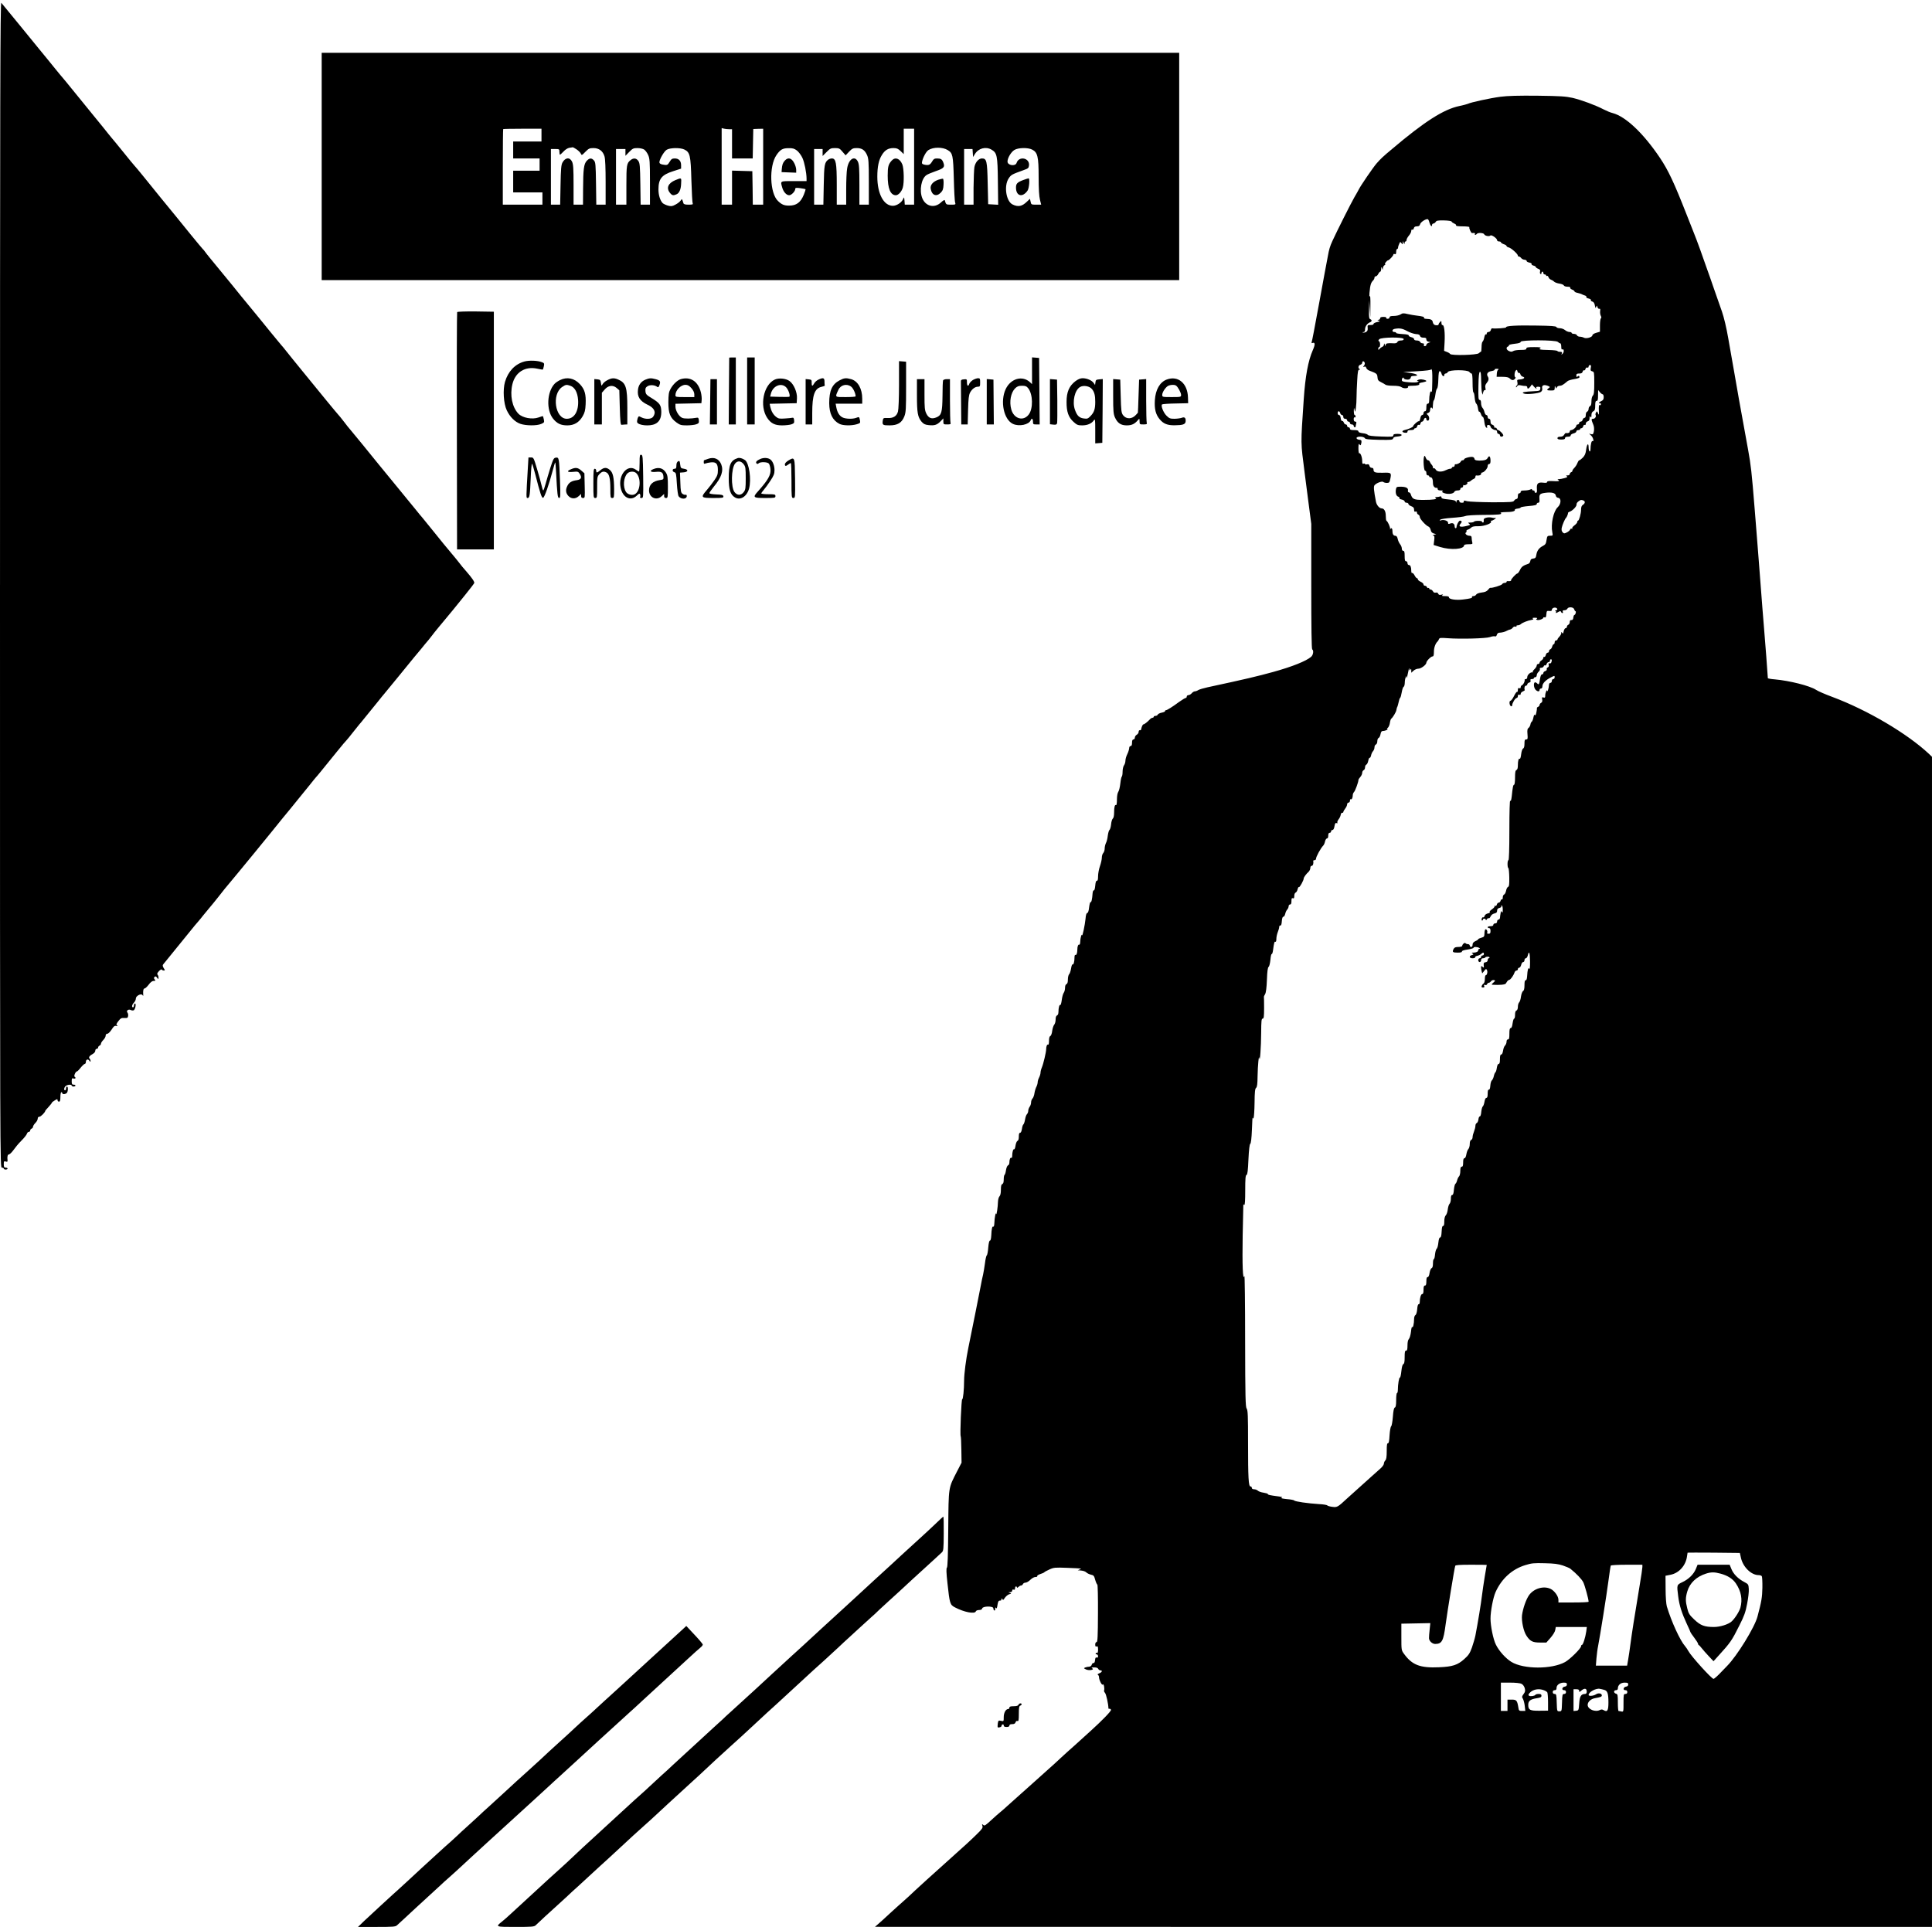 <?xml version="1.0" standalone="no"?>
<!DOCTYPE svg PUBLIC "-//W3C//DTD SVG 20010904//EN"
 "http://www.w3.org/TR/2001/REC-SVG-20010904/DTD/svg10.dtd">
<svg version="1.0" xmlns="http://www.w3.org/2000/svg"
 width="2048pt" height="2043pt" viewBox="0 0 2048 2043"
 preserveAspectRatio="xMidYMid meet">
<g transform="translate(0,2043) scale(0.1,-0.1)"
fill="#000000" stroke="none">
<path d="M0 14232 c0 -6175 0 -6182 20 -6182 11 0 20 -4 20 -10 0 -5 9 -10 20
-10 11 0 20 5 20 10 0 6 -9 10 -20 10 -16 0 -20 7 -20 36 0 31 2 35 21 29 16
-5 20 -3 19 12 -5 40 1 63 14 63 7 0 26 17 42 38 16 20 35 46 44 57 8 11 34
38 56 61 23 23 45 51 49 63 3 11 13 21 21 21 8 0 14 6 14 14 0 8 7 16 15 20 8
3 15 12 15 20 0 8 11 26 25 40 14 14 25 34 25 46 0 13 7 20 18 20 15 0 62 48
62 63 0 2 16 21 35 41 19 21 35 41 35 45 0 3 14 15 30 24 26 16 30 16 30 3 0
-9 7 -16 15 -16 11 0 15 12 15 50 0 28 5 50 10 50 6 0 10 -4 10 -10 0 -14 33
-13 48 2 14 14 16 68 2 68 -5 0 -10 -9 -10 -20 0 -11 -4 -20 -10 -20 -16 0
-11 32 7 46 21 16 63 18 63 4 0 -5 9 -10 20 -10 11 0 20 5 20 10 0 6 -9 10
-20 10 -16 0 -20 7 -20 36 0 31 3 35 20 29 20 -6 28 9 11 19 -11 7 10 56 24
56 6 1 24 19 40 40 17 21 36 39 43 40 6 0 12 9 12 19 0 28 21 37 37 16 10 -15
13 -15 13 -4 0 8 -5 20 -11 26 -13 13 1 31 39 52 12 6 22 21 22 31 0 11 7 20
15 20 8 0 15 6 15 14 0 8 7 16 15 20 8 3 15 12 15 20 0 8 11 26 25 40 14 14
25 34 25 46 0 12 7 20 18 20 9 0 29 19 45 44 22 35 32 43 50 39 16 -3 18 -2 8
5 -11 8 -9 16 14 46 23 30 32 35 63 33 32 -2 37 1 40 21 2 13 -1 29 -7 36 -17
20 12 41 36 27 11 -5 24 -6 31 -2 16 10 28 71 13 71 -6 0 -11 -9 -11 -20 0
-11 -4 -20 -10 -20 -17 0 -11 29 10 50 11 11 20 30 20 43 0 29 57 58 71 36 7
-11 9 -9 7 6 -3 41 2 65 15 65 7 0 26 18 43 40 19 26 37 40 53 40 20 0 22 2
11 15 -10 12 -10 19 -2 27 9 9 16 7 27 -8 14 -19 14 -19 15 2 0 11 -5 25 -10
30 -7 7 -3 19 14 37 14 15 28 22 31 17 3 -6 13 -10 22 -10 13 0 13 3 -2 26
-10 16 -13 30 -7 37 8 11 118 146 294 362 31 39 67 82 80 96 13 15 37 44 53
65 17 21 44 54 61 74 17 19 57 69 90 110 32 41 66 84 75 95 129 153 516 626
617 753 30 37 64 78 76 92 12 14 48 59 81 100 33 41 62 77 65 80 3 3 32 39 65
80 32 41 62 77 65 80 6 5 43 50 225 275 49 61 95 115 101 120 6 6 37 44 69 85
33 41 61 77 64 80 4 3 33 39 66 80 33 41 62 77 65 80 3 3 32 39 65 80 32 41
62 77 65 80 3 3 75 91 160 195 85 105 156 192 159 195 3 3 35 41 71 85 35 44
67 82 70 85 3 3 22 26 41 51 19 25 52 67 74 93 142 170 181 218 283 345 52 64
96 122 99 129 5 13 -23 54 -91 132 -23 25 -52 61 -66 80 -14 18 -54 68 -90
110 -36 42 -117 141 -180 220 -63 78 -120 148 -125 154 -6 6 -40 47 -75 91
-36 44 -72 89 -82 100 -9 11 -67 82 -130 159 -62 76 -140 171 -173 211 -33 40
-113 138 -177 218 -65 80 -124 151 -131 159 -7 7 -35 42 -62 78 -28 36 -55 70
-61 75 -6 6 -62 73 -125 150 -62 77 -174 214 -249 305 -74 91 -151 185 -170
210 -19 25 -37 47 -40 50 -3 3 -30 34 -59 70 -29 36 -60 74 -70 85 -9 11 -66
81 -126 155 -60 74 -112 137 -115 140 -3 3 -34 41 -70 85 -35 44 -80 100 -101
125 -60 74 -191 233 -234 285 -22 26 -46 58 -54 69 -8 12 -18 23 -22 26 -4 3
-62 73 -129 155 -67 83 -135 166 -150 185 -61 73 -277 339 -354 435 -45 55
-86 105 -92 110 -6 6 -60 71 -119 145 -60 74 -114 140 -120 146 -5 6 -23 28
-40 49 -16 22 -84 104 -149 184 -66 80 -156 191 -200 246 -97 120 -109 134
-164 199 -23 28 -46 56 -50 61 -4 6 -39 48 -77 95 -39 47 -75 92 -82 100 -69
86 -399 488 -409 500 -12 12 -14 -908 -14 -6168z"/>
<path d="M3410 18665 l0 -1205 4545 0 4545 0 0 1205 0 1205 -4545 0 -4545 0 0
-1205z m2330 333 l0 -68 -150 0 -150 0 0 -90 0 -90 140 0 140 0 0 -65 0 -65
-140 0 -140 0 0 -115 0 -115 155 0 155 0 0 -65 0 -65 -210 0 -210 0 0 398 c0
219 2 401 4 403 2 2 95 4 205 4 l201 0 0 -67z m1988 62 l32 0 0 -155 0 -155
110 0 109 0 3 156 3 156 53 2 52 1 0 -402 0 -403 -55 0 -55 0 -2 178 -3 177
-107 3 -108 3 0 -181 0 -180 -55 0 -55 0 0 406 0 406 23 -6 c12 -3 37 -6 55
-6z m1962 -397 l0 -403 -49 0 -50 0 -3 43 c-4 41 -4 41 -15 16 -16 -37 -68
-71 -108 -71 -97 0 -165 127 -165 309 0 104 15 177 48 229 32 53 68 74 123 74
35 0 49 -6 76 -32 l33 -32 0 135 0 134 55 0 55 0 0 -402z m-3579 184 c18 -12
39 -32 45 -44 10 -22 11 -22 49 17 35 35 44 40 86 40 59 0 100 -31 117 -88 8
-25 12 -123 12 -276 l0 -236 -49 0 -50 0 -3 224 c-3 204 -5 226 -22 245 -25
28 -47 27 -76 -4 -31 -33 -38 -89 -39 -297 l-1 -168 -50 0 -50 0 0 211 c0 173
-3 217 -16 245 -24 50 -72 45 -102 -10 -13 -25 -17 -68 -20 -238 l-4 -208 -49
0 -49 0 0 295 0 295 45 0 c43 0 45 -1 45 -30 0 -16 3 -30 6 -30 4 0 20 15 38
34 18 20 44 36 61 39 17 2 33 5 36 6 3 0 21 -9 40 -22z m3935 -8 c53 -32 58
-53 65 -304 3 -126 9 -240 14 -252 7 -22 5 -23 -44 -23 -52 0 -53 0 -66 47 -2
6 -19 -3 -40 -23 -69 -65 -163 -43 -199 46 -32 82 -10 205 44 243 12 9 58 28
101 43 85 29 97 43 79 90 -14 36 -26 44 -68 44 -27 0 -36 -6 -53 -35 -21 -36
-39 -41 -87 -29 -19 6 -22 11 -17 33 11 47 44 106 67 120 52 33 150 33 204 0z
m-3217 5 c13 -9 32 -35 42 -58 16 -36 19 -68 19 -283 l0 -243 -49 0 -50 0 -3
218 c-3 188 -5 222 -21 245 -20 31 -52 35 -83 9 -41 -32 -44 -53 -44 -266 l0
-206 -55 0 -55 0 0 295 0 295 50 0 50 0 0 -36 0 -36 40 41 c36 37 45 41 88 41
28 0 57 -7 71 -16z m425 1 c60 -29 68 -61 75 -325 4 -129 10 -241 14 -247 6
-10 -5 -13 -43 -13 -36 0 -52 4 -55 15 -16 51 -15 50 -31 27 -8 -12 -33 -31
-55 -42 -33 -18 -45 -19 -79 -10 -21 6 -46 18 -55 26 -27 28 -45 84 -45 145 0
113 34 155 156 194 l84 27 0 36 c0 46 -24 72 -67 72 -28 0 -37 -6 -54 -35 -22
-37 -27 -39 -78 -29 -20 4 -31 12 -31 23 0 31 49 116 77 133 36 22 143 24 187
3z m1194 -11 c19 -15 45 -50 58 -78 22 -48 43 -155 44 -218 l0 -28 -135 0
c-148 0 -143 3 -124 -65 13 -49 45 -85 75 -85 24 0 64 42 64 67 0 12 10 14 53
8 28 -4 54 -9 56 -11 2 -2 -6 -28 -18 -58 -34 -83 -79 -116 -156 -116 -52 0
-77 10 -117 48 -88 81 -98 370 -17 488 40 58 65 73 128 73 44 1 61 -4 89 -25z
m483 -13 l33 -38 36 38 c32 34 43 39 81 39 55 0 86 -20 110 -74 16 -36 19 -68
19 -283 l0 -243 -50 0 -50 0 0 211 c0 173 -3 217 -16 245 -33 69 -98 29 -114
-72 -6 -32 -10 -132 -10 -221 l0 -163 -50 0 -50 0 0 210 c0 234 -9 280 -52
280 -13 0 -30 -6 -39 -13 -39 -30 -43 -57 -47 -269 l-4 -208 -49 0 -49 0 0
295 0 295 45 0 45 0 0 -37 0 -37 42 42 c37 38 46 42 89 42 43 0 51 -4 80 -39z
m1580 22 c58 -34 64 -62 67 -336 l3 -248 -53 3 -53 3 -5 220 c-5 240 -11 265
-61 265 -35 0 -70 -40 -80 -92 -4 -24 -8 -123 -9 -220 l0 -178 -50 0 -50 0 0
295 0 295 44 0 45 0 3 -42 3 -43 19 31 c37 62 116 83 177 47z m430 1 c58 -29
69 -74 69 -289 0 -127 5 -208 14 -243 l13 -52 -53 0 c-51 0 -53 1 -59 31 l-7
31 -32 -30 c-51 -50 -93 -59 -152 -30 -69 33 -94 197 -42 276 27 40 31 42 163
90 44 15 50 21 53 49 8 80 -108 102 -132 25 -13 -38 -96 -26 -96 15 0 38 38
102 73 123 40 25 144 27 188 4z"/>
<path d="M9453 18728 c-36 -40 -43 -65 -43 -161 0 -136 29 -206 86 -207 27 0
62 38 74 81 16 53 12 204 -5 246 -27 64 -75 81 -112 41z"/>
<path d="M9945 18524 c-56 -20 -87 -57 -79 -97 12 -68 61 -87 107 -39 21 22
27 38 29 86 2 33 -1 60 -7 61 -5 1 -28 -4 -50 -11z"/>
<path d="M7161 18521 c-78 -32 -101 -83 -60 -135 23 -29 36 -32 73 -15 27 13
44 52 46 109 4 69 6 67 -59 41z"/>
<path d="M8320 18728 c-22 -24 -29 -45 -33 -93 l-2 -30 78 -3 77 -3 0 31 c0
17 -9 48 -20 69 -28 56 -65 67 -100 29z"/>
<path d="M10849 18522 c-65 -24 -79 -38 -79 -81 0 -91 70 -109 123 -31 17 25
25 131 10 129 -5 0 -29 -8 -54 -17z"/>
<path d="M15905 19404 c-108 -14 -315 -59 -346 -75 -9 -4 -49 -15 -89 -23
-167 -35 -369 -164 -714 -456 -98 -82 -115 -98 -163 -152 -37 -42 -173 -241
-190 -278 -4 -8 -25 -46 -48 -85 -34 -59 -186 -361 -231 -460 -26 -57 -36 -90
-49 -165 -8 -41 -23 -122 -34 -180 -11 -58 -35 -193 -55 -300 -51 -280 -77
-413 -82 -429 -3 -9 1 -11 11 -7 27 10 27 -19 1 -77 -49 -112 -79 -273 -96
-522 -33 -495 -33 -440 10 -780 6 -44 24 -183 40 -310 l30 -230 0 -662 c0
-430 3 -664 10 -668 18 -11 11 -60 -12 -79 -52 -45 -199 -104 -401 -160 -167
-46 -292 -76 -697 -163 -41 -9 -85 -22 -97 -29 -12 -8 -29 -14 -38 -14 -8 0
-23 -9 -32 -20 -10 -11 -25 -20 -35 -20 -10 0 -18 -7 -18 -15 0 -8 -5 -15 -11
-15 -6 0 -38 -19 -70 -42 -73 -54 -128 -88 -140 -88 -5 0 -9 -4 -9 -10 0 -5
-16 -12 -36 -16 -19 -4 -38 -13 -41 -20 -3 -8 -14 -14 -24 -14 -10 0 -19 -4
-19 -10 0 -5 -6 -10 -13 -10 -7 0 -20 -8 -28 -17 -24 -26 -58 -53 -68 -53 -8
0 -20 -27 -25 -55 -1 -5 -7 -9 -14 -7 -7 1 -12 -7 -12 -18 0 -10 -9 -24 -20
-30 -11 -6 -20 -20 -20 -30 0 -11 -7 -20 -15 -20 -10 0 -15 -11 -15 -35 0 -24
-5 -35 -15 -35 -9 0 -15 -9 -15 -22 -1 -13 -9 -41 -20 -63 -11 -22 -20 -53
-20 -70 0 -16 -7 -39 -15 -49 -8 -11 -15 -41 -15 -67 0 -26 -4 -50 -9 -53 -4
-3 -11 -35 -15 -72 -4 -37 -13 -76 -21 -88 -9 -13 -15 -44 -15 -84 0 -35 -4
-61 -9 -58 -13 9 -21 -20 -21 -79 0 -32 -5 -57 -14 -64 -7 -6 -16 -34 -18 -62
-3 -28 -11 -54 -17 -58 -6 -4 -14 -32 -18 -61 -3 -30 -12 -65 -20 -79 -7 -15
-13 -40 -13 -58 0 -17 -7 -38 -15 -47 -8 -8 -15 -30 -15 -48 0 -19 -9 -59 -20
-91 -11 -31 -20 -79 -20 -107 0 -35 -4 -49 -12 -48 -9 2 -15 -15 -18 -52 -3
-32 -9 -53 -15 -50 -6 3 -11 -11 -13 -30 -4 -63 -13 -101 -22 -95 -4 3 -11
-22 -15 -55 -4 -39 -12 -60 -20 -60 -8 0 -15 -21 -18 -62 -6 -62 -33 -193 -37
-173 -3 21 -19 -32 -19 -68 -1 -21 -5 -36 -10 -33 -11 7 -21 -17 -21 -54 0
-37 -10 -61 -21 -54 -5 3 -9 -10 -9 -28 0 -44 -10 -79 -20 -73 -5 3 -12 -16
-16 -42 -4 -26 -13 -53 -20 -61 -8 -7 -14 -33 -14 -57 0 -29 -5 -45 -15 -49
-9 -3 -15 -18 -15 -38 0 -19 -6 -43 -14 -54 -8 -11 -17 -45 -21 -77 -4 -31
-11 -55 -15 -52 -10 6 -20 -30 -20 -73 0 -20 -6 -35 -15 -38 -10 -4 -15 -20
-15 -44 0 -21 -7 -45 -14 -53 -8 -8 -18 -37 -22 -65 -3 -29 -12 -53 -20 -56
-9 -4 -14 -21 -14 -51 0 -26 -4 -44 -9 -41 -11 7 -21 -17 -21 -47 0 -30 -29
-155 -46 -195 -8 -18 -14 -43 -14 -55 0 -12 -7 -35 -15 -51 -8 -15 -15 -38
-15 -50 0 -11 -6 -33 -13 -47 -8 -14 -17 -44 -21 -68 -3 -24 -13 -50 -21 -58
-8 -8 -15 -26 -15 -41 0 -15 -7 -36 -15 -46 -8 -11 -15 -30 -15 -42 0 -13 -6
-29 -13 -36 -8 -7 -17 -33 -21 -58 -4 -24 -12 -47 -17 -51 -6 -3 -13 -25 -16
-48 -4 -25 -11 -41 -19 -41 -10 0 -14 -13 -14 -40 0 -26 -5 -43 -14 -46 -8 -3
-17 -25 -21 -50 -3 -24 -10 -42 -15 -39 -9 6 -20 -29 -20 -68 0 -16 -4 -26 -9
-23 -11 7 -21 -17 -21 -50 0 -14 -7 -27 -15 -30 -8 -3 -17 -26 -21 -50 -3 -24
-10 -47 -15 -50 -5 -3 -9 -25 -9 -49 0 -29 -5 -45 -15 -49 -11 -4 -15 -21 -15
-60 0 -35 -5 -60 -15 -70 -8 -8 -15 -34 -16 -58 -1 -52 -15 -149 -19 -128 -4
25 -18 -42 -19 -93 -1 -28 -5 -46 -11 -42 -12 7 -19 -23 -22 -95 -2 -34 -7
-54 -14 -53 -7 1 -14 -27 -18 -74 -3 -42 -10 -80 -16 -83 -5 -3 -14 -42 -19
-85 -6 -44 -15 -98 -20 -120 -6 -22 -17 -76 -25 -120 -23 -121 -80 -404 -131
-655 -25 -121 -45 -278 -45 -349 0 -92 -11 -201 -20 -196 -9 5 -25 -380 -16
-393 3 -5 6 -70 7 -144 l2 -136 -46 -89 c-95 -186 -91 -155 -95 -613 -2 -283
-7 -407 -14 -411 -8 -5 -7 -51 6 -168 23 -214 27 -226 79 -253 97 -51 209 -73
221 -43 3 9 18 15 35 15 20 0 31 6 33 17 5 25 118 27 118 1 0 -9 4 -20 10 -23
6 -3 10 4 10 17 0 17 3 19 9 9 6 -9 11 2 15 33 6 37 11 46 27 46 11 0 17 5 14
10 -3 6 -1 10 4 10 6 0 11 -6 11 -12 0 -7 10 2 21 20 12 17 33 35 47 39 24 6
25 7 7 14 -19 7 -18 8 3 8 13 1 22 7 22 17 0 10 6 14 15 10 10 -4 15 1 15 14
0 11 5 20 10 20 6 0 10 -5 10 -11 0 -6 7 -3 16 5 8 9 21 16 29 16 7 0 15 7 19
15 3 8 15 15 26 15 12 0 35 13 52 30 17 17 40 30 54 30 14 0 23 4 19 9 -3 5
12 15 32 22 21 6 40 15 43 19 3 4 27 18 55 30 46 21 59 22 190 17 164 -7 155
-6 130 -17 l-20 -9 20 -1 c39 -3 57 -9 74 -24 10 -9 31 -18 48 -22 26 -5 32
-13 43 -55 8 -27 18 -49 22 -49 5 0 8 -137 7 -305 -1 -250 -4 -305 -15 -305
-8 0 -14 -11 -14 -26 0 -19 4 -25 15 -20 12 4 15 -3 15 -35 0 -22 -4 -38 -9
-34 -5 3 -12 1 -16 -5 -3 -5 1 -10 9 -10 9 0 16 -9 16 -20 0 -13 -5 -17 -14
-14 -11 4 -16 -4 -18 -28 -2 -21 -8 -32 -16 -30 -8 1 -16 -7 -19 -18 -3 -12
-14 -20 -27 -21 -11 0 -30 -4 -41 -8 -19 -8 -18 -9 7 -21 31 -15 92 -5 67 11
-11 7 -10 9 6 10 34 2 50 -2 58 -17 4 -8 15 -14 22 -14 25 0 17 -20 -12 -31
-16 -7 -23 -13 -15 -16 6 -3 12 -14 12 -25 0 -30 32 -92 40 -78 4 7 10 -2 14
-20 3 -18 3 -36 0 -42 -3 -5 1 -17 10 -27 12 -13 35 -116 36 -163 0 -5 5 -7
11 -5 6 1 14 -4 16 -11 5 -12 -90 -110 -219 -227 -146 -133 -222 -201 -242
-218 -11 -10 -43 -40 -71 -65 -27 -26 -97 -90 -155 -141 -58 -51 -141 -126
-184 -165 -44 -39 -103 -91 -130 -116 -28 -25 -71 -64 -96 -86 -25 -23 -61
-55 -80 -70 -19 -16 -53 -45 -75 -66 -85 -78 -87 -79 -103 -66 -13 11 -14 9
-8 -10 7 -20 -2 -34 -61 -91 -69 -68 -132 -125 -262 -241 -120 -106 -427 -385
-456 -415 -11 -11 -38 -35 -60 -54 -22 -19 -85 -75 -140 -126 -55 -51 -113
-104 -130 -118 l-30 -26 5603 -1 5602 0 0 6203 0 6203 -32 31 c-231 216 -651
464 -1022 603 -76 28 -155 62 -175 76 -66 43 -280 97 -438 111 -40 3 -73 9
-73 13 0 18 -31 425 -40 525 -9 104 -20 247 -55 705 -8 107 -20 250 -25 318
-6 67 -15 179 -20 250 -31 387 -40 462 -69 622 -29 157 -81 444 -97 535 -7 44
-29 168 -48 275 -19 107 -48 276 -66 375 -19 110 -45 219 -66 280 -20 55 -57
163 -84 240 -26 77 -62 178 -79 225 -16 47 -48 135 -69 195 -22 61 -53 144
-70 185 -17 41 -51 127 -75 190 -130 331 -192 464 -280 595 -175 261 -364 440
-502 476 -22 5 -65 23 -96 39 -86 45 -233 99 -328 122 -73 16 -129 20 -371 23
-202 2 -317 -1 -395 -11z m-753 -1332 c9 -34 28 -53 28 -28 0 9 7 16 15 16 7
0 18 8 24 17 7 14 23 17 87 16 48 -1 80 -6 82 -13 2 -6 15 -15 29 -21 13 -5
21 -13 18 -19 -4 -6 22 -10 70 -10 42 0 74 -4 71 -9 -6 -10 18 -63 28 -62 25
3 36 0 31 -9 -3 -5 -2 -10 4 -10 5 0 13 5 16 10 9 15 72 12 78 -4 7 -17 53
-26 66 -13 11 11 71 -30 71 -50 0 -7 9 -13 20 -13 11 0 20 -4 20 -9 0 -5 14
-14 30 -20 17 -5 30 -14 30 -19 0 -6 11 -13 25 -16 26 -7 95 -69 95 -86 0 -6
5 -10 11 -10 7 0 17 -7 24 -16 6 -9 22 -17 36 -18 13 -1 23 -7 22 -13 -1 -6
11 -13 28 -17 17 -3 28 -10 24 -16 -3 -5 6 -12 20 -16 14 -3 25 -10 25 -15 0
-5 12 -14 26 -19 19 -8 24 -15 19 -29 -3 -11 -1 -22 5 -26 5 -3 10 1 10 9 0 9
5 16 10 16 6 0 10 -7 10 -15 0 -8 7 -15 15 -15 8 0 15 -5 15 -11 0 -5 4 -8 9
-4 5 3 12 -4 16 -14 3 -11 15 -23 25 -26 11 -4 27 -13 35 -22 9 -8 34 -17 56
-20 22 -3 43 -12 46 -19 3 -8 20 -14 40 -14 20 0 32 -4 28 -10 -3 -6 5 -14 19
-20 14 -5 26 -14 26 -19 0 -5 14 -13 32 -16 18 -4 39 -11 48 -16 8 -4 23 -10
33 -13 10 -3 16 -10 13 -15 -4 -5 7 -12 24 -16 17 -4 27 -11 24 -16 -3 -6 3
-13 15 -16 14 -4 23 -17 27 -41 6 -30 8 -33 14 -17 7 19 7 19 14 -2 4 -12 13
-20 20 -17 9 3 11 -4 8 -24 -2 -17 1 -39 7 -50 7 -14 8 -23 1 -27 -5 -3 -10
-37 -10 -74 l0 -68 -40 -12 c-22 -6 -40 -18 -40 -26 0 -20 -64 -39 -89 -26
-11 6 -31 11 -44 11 -14 0 -27 7 -31 15 -3 8 -17 15 -31 15 -14 0 -25 5 -25
10 0 6 -11 10 -23 10 -13 0 -34 9 -47 20 -13 11 -37 20 -56 20 -18 0 -34 6
-36 13 -4 9 -57 13 -209 15 -214 4 -333 -3 -324 -19 5 -7 -116 -16 -148 -10
-5 1 -11 -8 -14 -19 -3 -11 -14 -20 -24 -20 -11 0 -19 -7 -19 -16 0 -8 -4 -13
-9 -9 -6 3 -13 -11 -17 -32 -4 -21 -12 -41 -18 -45 -6 -4 -11 -30 -11 -58 0
-27 -3 -50 -7 -50 -4 0 -13 -7 -22 -15 -19 -20 -292 -27 -304 -8 -4 6 -20 17
-36 22 l-28 11 5 88 c6 106 -4 188 -21 185 -7 -2 -12 8 -12 23 0 23 -2 24 -15
10 -8 -8 -15 -19 -15 -25 0 -12 -29 -14 -47 -3 -6 4 -13 16 -15 27 -4 24 -22
33 -66 34 -19 1 -31 5 -27 11 6 10 -14 16 -80 24 -22 2 -64 10 -92 16 -45 11
-56 10 -77 -4 -14 -9 -46 -16 -71 -16 -33 0 -45 -4 -45 -15 0 -8 -9 -15 -21
-15 -11 0 -17 5 -14 10 4 6 -8 10 -29 10 -25 0 -36 -4 -36 -15 0 -8 -8 -15
-17 -16 -15 0 -15 -2 2 -9 17 -6 14 -9 -17 -15 -21 -4 -38 -13 -38 -20 0 -7
-13 -12 -32 -11 -31 0 -33 -2 -30 -31 2 -24 -2 -34 -18 -43 -12 -6 -26 -9 -33
-6 -7 2 -4 5 6 5 12 1 17 9 17 29 0 31 24 64 53 75 21 8 22 26 2 33 -12 5 -15
25 -13 103 l2 96 6 -90 6 -90 1 125 c1 77 -2 115 -7 100 -5 -15 -6 -2 -3 35 8
85 15 108 40 133 7 7 13 20 13 28 0 8 6 14 13 14 8 0 20 11 27 25 7 14 17 25
22 25 4 0 8 12 9 28 0 24 1 25 9 7 8 -19 9 -19 9 2 1 12 9 27 19 32 9 6 11 11
5 11 -12 0 20 40 32 40 11 1 55 48 55 60 0 7 7 10 15 6 11 -4 15 2 15 24 0 17
5 30 10 30 6 0 10 7 10 15 0 8 5 25 12 39 10 24 12 24 24 8 12 -16 13 -16 14
3 l1 20 9 -20 c7 -17 9 -17 9 -2 1 9 6 17 11 17 6 0 10 7 10 16 0 9 11 29 25
46 14 16 25 38 25 49 0 12 4 17 11 14 6 -4 13 2 16 14 4 15 13 21 33 21 21 0
29 6 34 23 5 22 61 58 81 53 5 -1 13 -16 17 -34z m-236 -1152 c29 -16 71 -30
93 -32 29 -1 41 -7 44 -20 4 -12 15 -18 36 -18 24 0 31 -4 31 -19 0 -12 8 -21
23 -24 l22 -4 -22 -8 c-13 -4 -23 -14 -23 -21 0 -8 -7 -14 -16 -14 -10 0 -14
6 -10 15 4 10 -1 15 -15 15 -11 0 -22 7 -25 15 -4 9 -19 15 -35 15 -18 0 -29
5 -29 14 0 8 -13 17 -30 21 -16 4 -28 12 -27 18 1 8 -20 13 -65 15 -38 2 -68
7 -68 12 0 6 -9 10 -20 10 -27 0 -25 28 3 33 53 10 82 5 133 -23z m-36 -85 c0
-10 -10 -15 -30 -15 -19 0 -33 -6 -37 -16 -4 -10 -17 -15 -37 -14 -68 4 -86 0
-87 -17 0 -15 -2 -15 -9 2 -8 18 -9 18 -9 2 -1 -10 -9 -21 -18 -24 -10 -4 -23
-14 -30 -22 -11 -14 -12 -14 -13 2 0 9 5 17 10 17 14 0 12 58 -2 62 -9 3 -8 9
2 21 21 23 260 25 260 2z m1634 -30 c8 -8 19 -15 25 -15 6 0 11 -16 11 -36 0
-21 4 -33 10 -29 18 11 23 -26 6 -43 -16 -16 -17 -16 -10 1 5 13 1 17 -20 17
-14 0 -26 4 -26 8 0 5 -41 10 -92 11 -96 2 -112 6 -88 21 10 7 -13 10 -67 10
-67 0 -83 -3 -83 -15 0 -12 -13 -15 -60 -15 -33 0 -69 -5 -79 -12 -15 -9 -25
-9 -45 0 -29 13 -34 39 -11 48 8 4 13 10 10 14 -3 4 24 11 60 15 46 5 65 11
65 21 0 21 372 21 394 -1z m-2048 -220 c4 -8 0 -23 -7 -32 -12 -15 -12 -16 3
-11 11 5 18 0 21 -13 3 -10 18 -24 34 -29 77 -29 82 -33 85 -70 2 -29 9 -38
38 -52 19 -9 40 -22 47 -27 7 -6 43 -11 80 -11 47 0 76 -5 91 -16 24 -17 78
-12 67 6 -4 6 14 10 44 10 55 0 84 8 75 21 -3 5 13 12 36 15 22 4 40 10 40 14
0 10 -48 21 -72 17 -23 -4 -35 -17 -17 -17 11 -1 10 -3 -3 -10 -9 -6 -49 -7
-92 -3 -64 5 -76 9 -76 24 0 10 5 21 10 24 6 3 10 2 10 -3 0 -13 38 -22 58
-14 10 4 17 14 17 21 0 10 11 15 32 15 61 1 38 21 -37 32 l-75 10 148 8 c97 6
147 12 148 20 0 6 3 3 7 -6 6 -16 7 -80 3 -198 -1 -29 -4 -40 -10 -32 -9 15
-21 -38 -21 -95 0 -23 -5 -33 -15 -33 -11 0 -15 -11 -15 -40 0 -29 -4 -40 -15
-40 -8 0 -15 -9 -15 -20 0 -11 -6 -20 -14 -20 -8 0 -17 -15 -20 -35 -4 -20
-10 -33 -15 -31 -8 6 -61 -40 -61 -53 0 -9 -48 -31 -89 -40 -34 -8 -32 -25 2
-29 19 -2 27 1 27 12 0 12 10 16 35 16 19 0 35 5 35 10 0 6 6 10 14 10 7 0 16
9 19 21 3 12 10 18 17 14 7 -4 14 2 17 14 3 12 11 21 18 21 7 0 15 9 18 20 6
23 27 27 27 5 0 -8 7 -15 15 -15 20 0 20 44 -1 61 -14 12 -14 14 5 21 14 5 21
16 21 33 0 26 15 34 23 13 3 -7 6 8 6 34 1 26 5 49 10 53 5 3 13 31 17 63 4
31 12 60 18 64 6 4 12 44 13 95 2 63 6 88 15 88 6 0 15 -11 18 -24 6 -28 30
-41 30 -17 0 9 7 16 15 16 7 0 18 7 23 16 14 25 209 25 227 1 7 -9 17 -17 24
-17 7 0 11 -32 11 -100 0 -55 4 -100 9 -100 5 0 11 -25 13 -56 3 -31 10 -59
17 -63 7 -5 15 -27 18 -49 3 -23 9 -39 13 -37 5 3 13 -9 19 -25 5 -17 14 -30
20 -30 5 0 13 -24 16 -54 4 -33 13 -57 22 -60 8 -3 11 -1 8 4 -3 6 -4 14 0 20
7 11 35 2 35 -12 0 -15 32 -37 53 -38 10 0 17 -8 17 -20 0 -11 7 -20 15 -20 8
0 15 -7 15 -15 0 -17 26 -20 35 -4 7 10 -38 59 -54 59 -5 0 -12 7 -15 16 -3 8
-10 12 -16 9 -5 -3 -10 1 -10 10 0 9 -9 19 -20 22 -14 4 -20 14 -20 34 0 19
-5 29 -15 29 -8 0 -15 9 -15 20 0 11 -6 20 -14 20 -7 0 -16 14 -20 31 -3 16
-13 37 -21 45 -8 9 -15 31 -15 50 0 24 -5 34 -15 34 -13 0 -15 21 -13 147 2
106 6 147 16 151 9 3 12 -21 13 -95 1 -54 4 -109 8 -123 l7 -25 7 28 c5 16 12
25 18 21 8 -4 9 3 5 23 -5 21 -1 35 14 53 21 25 25 47 11 69 -17 27 0 51 40
57 21 4 36 10 33 15 -3 5 7 9 23 9 19 0 24 -3 15 -9 -8 -4 -14 -23 -15 -42
l-2 -34 61 0 c44 0 65 -5 78 -17 21 -22 40 -23 56 -3 7 8 9 15 4 15 -14 0 -11
57 4 72 10 10 14 9 18 -10 4 -12 11 -19 16 -16 5 3 12 -3 15 -14 2 -11 14 -23
26 -26 30 -8 10 -26 -31 -29 -30 -2 -32 -4 -27 -29 4 -14 1 -29 -4 -33 -6 -3
-11 -12 -11 -18 0 -7 5 -4 11 6 8 14 17 17 42 11 18 -4 40 -7 50 -6 9 0 17 -6
17 -14 0 -21 15 -17 34 9 l15 22 20 -22 c19 -23 38 -32 26 -13 -4 6 5 10 20
10 22 0 26 -4 23 -22 -3 -21 -9 -23 -73 -26 -38 -1 -81 -5 -95 -8 -22 -5 -23
-7 -7 -16 24 -13 157 0 181 17 13 10 17 22 14 39 -6 31 17 41 58 26 27 -11 28
-13 12 -24 -27 -20 -22 -26 22 -26 37 0 40 2 41 28 0 23 2 24 8 8 7 -18 8 -18
14 -3 3 9 17 17 30 17 21 0 35 8 85 50 7 6 39 16 71 21 45 8 58 14 54 25 -4
11 -9 12 -19 3 -11 -9 -14 -7 -14 10 0 17 6 21 31 21 22 0 32 5 36 20 3 11 10
17 15 14 5 -3 12 3 15 14 3 13 11 18 19 15 8 -3 14 1 14 11 0 9 7 16 15 16 11
0 13 -8 8 -31 -5 -25 -2 -31 16 -36 20 -5 21 -11 21 -123 0 -92 -3 -122 -15
-134 -9 -9 -15 -33 -15 -61 0 -31 -5 -47 -15 -51 -8 -4 -15 -16 -15 -29 0 -13
-7 -25 -15 -29 -9 -3 -15 -18 -15 -36 0 -19 -5 -30 -14 -30 -7 0 -16 -9 -19
-20 -3 -11 -12 -20 -21 -20 -9 0 -16 -7 -16 -15 0 -8 -7 -15 -15 -15 -8 0 -15
-6 -15 -13 0 -16 -36 -47 -55 -47 -8 0 -15 -7 -15 -15 0 -13 -18 -20 -42 -16
-4 0 -12 -8 -18 -19 -7 -13 -21 -20 -40 -20 -20 0 -30 -5 -30 -15 0 -11 11
-15 40 -15 29 0 40 4 40 15 0 10 10 15 30 15 19 0 30 5 30 14 0 8 14 17 30 21
17 4 30 13 30 21 0 8 9 14 20 14 11 0 20 5 20 10 0 6 6 10 14 10 7 0 16 9 19
21 3 12 10 18 16 14 6 -3 11 2 11 13 0 11 9 22 20 25 14 4 20 14 20 34 0 22 2
25 10 13 7 -11 10 -7 10 17 0 22 6 36 20 43 16 8 20 21 20 60 0 38 4 50 15 50
12 0 15 13 15 58 l1 57 18 -22 c11 -13 24 -23 30 -23 6 0 11 -14 11 -30 0 -23
-6 -33 -25 -42 -14 -6 -25 -15 -25 -20 0 -5 5 -6 10 -3 6 3 10 -1 10 -10 0 -9
-4 -13 -10 -10 -11 7 -14 -9 -11 -70 1 -37 0 -38 -10 -15 -9 23 -11 23 -20 7
-6 -9 -8 -21 -5 -26 10 -16 -6 -41 -26 -41 -22 0 -21 -6 3 -66 7 -18 9 -45 5
-66 -6 -31 -10 -35 -29 -31 l-22 6 23 -22 c21 -20 32 -69 13 -57 -10 6 -21
-40 -21 -86 0 -17 -4 -27 -10 -23 -5 3 -10 22 -10 41 0 54 -18 39 -26 -22 -5
-42 -14 -63 -35 -85 -16 -16 -33 -29 -38 -29 -5 0 -13 -12 -19 -27 -5 -16 -20
-39 -33 -53 -13 -13 -23 -28 -21 -33 1 -4 -5 -10 -13 -13 -8 -4 -15 -12 -15
-20 0 -8 -10 -14 -22 -14 -18 0 -20 -2 -9 -9 11 -7 4 -12 -25 -20 -21 -6 -48
-11 -59 -11 -17 0 -17 -2 -5 -10 18 -12 2 -14 -72 -10 -32 1 -48 -2 -48 -10 0
-9 -13 -11 -45 -7 -54 6 -68 -11 -63 -71 2 -28 -1 -37 -12 -37 -8 0 -14 6 -12
13 1 6 -5 12 -13 12 -8 0 -15 5 -15 10 0 7 -6 7 -19 0 -11 -5 -38 -10 -60 -10
-30 0 -41 -4 -41 -15 0 -8 -7 -15 -15 -15 -10 0 -15 -10 -15 -30 0 -20 -5 -30
-15 -30 -7 0 -18 -8 -24 -17 -9 -16 -30 -18 -233 -18 -123 1 -242 6 -265 11
-34 9 -40 9 -36 -3 3 -9 -3 -13 -21 -13 -16 0 -26 6 -26 15 0 21 -30 19 -31
-2 -1 -16 -2 -16 -6 -2 -3 13 -22 18 -79 24 -56 5 -74 10 -74 22 0 10 -6 13
-16 9 -9 -3 -25 -6 -37 -6 -16 0 -18 -3 -9 -9 22 -13 -22 -21 -128 -21 -102 0
-118 7 -135 59 -3 12 -13 21 -20 21 -8 0 -12 8 -10 20 5 26 -22 40 -78 40 -40
0 -45 -3 -49 -25 -8 -39 2 -74 23 -80 11 -4 17 -11 13 -16 -3 -5 8 -12 25 -15
17 -4 31 -13 31 -20 0 -8 9 -14 20 -14 11 0 20 -6 20 -13 0 -7 14 -18 30 -24
23 -8 30 -18 30 -37 0 -18 4 -24 15 -20 10 4 15 0 15 -10 0 -9 7 -19 15 -22 8
-4 15 -14 15 -25 0 -20 65 -92 93 -102 9 -4 20 -20 23 -36 4 -21 14 -31 33
-37 l26 -7 -25 -7 c-15 -5 -18 -8 -8 -9 14 -1 16 -8 11 -50 l-6 -49 68 -21
c113 -35 255 -25 255 18 0 6 18 11 46 11 43 0 46 2 40 23 -3 12 -6 32 -6 45 0
16 -6 22 -24 22 -27 0 -53 24 -36 35 6 3 8 10 5 15 -3 5 4 11 15 15 11 3 27
13 36 22 11 11 33 15 75 14 62 -1 146 30 134 49 -4 6 0 10 7 10 7 0 22 8 33
16 13 10 15 15 5 13 -8 -2 -26 0 -40 4 -14 3 -39 3 -55 -2 -23 -6 -29 -13 -27
-29 2 -12 -2 -22 -7 -22 -6 0 -11 4 -11 9 0 12 -78 12 -85 0 -4 -5 -20 -9 -38
-9 -28 0 -29 -1 -13 -13 16 -12 12 -14 -35 -25 -61 -14 -83 -4 -56 26 17 18
14 32 -7 32 -12 0 -36 -45 -36 -67 0 -7 -4 -13 -10 -13 -5 0 -10 8 -10 18 0
29 -19 42 -46 32 -20 -8 -24 -6 -24 9 0 20 -47 35 -77 24 -14 -5 -15 -3 -6 7
6 7 56 15 125 20 62 4 126 12 142 19 17 7 90 11 185 12 165 0 213 5 189 20 -8
5 12 9 52 10 70 0 103 9 98 24 -2 6 12 11 30 13 17 2 32 7 32 12 0 4 38 11 85
15 62 5 85 11 85 21 0 8 7 14 16 14 12 0 15 9 13 38 -4 51 3 59 61 67 68 9
108 -1 112 -28 2 -14 11 -23 26 -25 34 -5 31 -66 -6 -100 -45 -42 -74 -179
-57 -264 7 -37 7 -38 -23 -38 -29 0 -31 -3 -38 -45 -5 -38 -12 -49 -37 -62
-42 -21 -64 -51 -71 -95 -5 -31 -10 -37 -34 -40 -19 -2 -28 -9 -30 -26 -2 -13
-11 -26 -20 -29 -55 -18 -73 -31 -89 -65 -10 -21 -23 -38 -28 -38 -13 0 -70
-62 -67 -72 2 -8 -13 -12 -35 -9 -7 1 -13 -3 -13 -9 0 -5 -9 -10 -20 -10 -10
0 -23 -6 -27 -14 -7 -12 -108 -43 -125 -38 -4 1 -15 -9 -25 -22 -13 -16 -32
-24 -67 -28 -30 -4 -52 -12 -58 -22 -5 -9 -18 -16 -29 -16 -11 0 -18 -4 -15
-9 7 -11 -20 -18 -96 -27 -73 -9 -148 2 -148 22 0 10 -12 14 -42 14 -32 0 -39
3 -28 10 11 8 8 9 -11 5 -19 -5 -28 -2 -33 10 -4 11 -13 15 -26 12 -13 -3 -24
1 -30 14 -6 10 -17 19 -25 19 -8 0 -15 5 -15 11 0 5 -4 8 -9 5 -5 -3 -11 1
-15 9 -3 8 -12 15 -21 15 -8 0 -15 6 -15 14 0 8 -13 20 -30 28 -16 7 -30 19
-30 25 0 7 -4 13 -10 13 -5 0 -17 14 -25 30 -9 17 -20 28 -25 25 -6 -4 -10 7
-10 24 0 39 -9 61 -26 61 -8 0 -14 9 -14 20 0 11 -7 20 -15 20 -12 0 -15 13
-15 55 0 42 -3 55 -15 55 -9 0 -15 9 -15 24 0 13 -8 34 -19 47 -10 13 -22 39
-25 57 -5 22 -13 32 -26 32 -20 0 -30 19 -30 56 0 25 -15 33 -23 12 -2 -7 -3
-5 -1 5 2 18 -25 79 -38 85 -5 2 -8 25 -8 52 0 49 -17 80 -44 80 -24 0 -53 35
-60 70 -23 120 -27 162 -15 176 20 24 81 46 93 34 5 -5 22 -10 37 -10 25 0 29
5 37 43 13 65 10 68 -77 65 -83 -2 -101 3 -101 33 0 12 -7 19 -19 19 -11 0
-21 9 -24 21 -4 16 -11 20 -26 16 -12 -3 -21 -1 -21 4 0 4 -7 6 -15 3 -12 -5
-15 2 -15 29 0 41 -19 89 -31 81 -5 -3 -9 21 -9 53 0 40 3 53 10 43 11 -18 17
-12 22 20 2 21 -2 26 -24 28 -16 2 -28 9 -28 18 0 20 76 19 87 -1 7 -12 38
-15 152 -18 130 -2 144 -1 149 15 3 12 16 18 45 20 59 4 61 28 3 28 -36 0 -46
-4 -46 -16 0 -15 -15 -16 -131 -12 -91 3 -133 9 -139 17 -4 7 -28 16 -54 18
-30 4 -46 10 -46 19 0 10 -14 14 -45 14 -33 0 -45 4 -45 15 0 8 -7 15 -15 15
-8 0 -15 7 -15 15 0 8 -6 15 -14 15 -8 0 -17 9 -21 20 -3 11 -12 19 -18 17 -7
-1 -13 12 -15 31 -2 20 -9 32 -18 32 -8 0 -14 9 -14 20 0 11 5 20 11 20 6 0
13 -9 16 -20 3 -11 12 -20 19 -20 8 0 14 -9 14 -20 0 -13 7 -20 20 -20 11 0
20 -7 20 -15 0 -8 7 -15 15 -15 8 0 15 -7 15 -15 0 -8 9 -15 20 -15 11 0 20
-7 20 -15 0 -15 20 -22 20 -7 0 4 3 17 6 30 5 16 2 22 -10 22 -11 0 -16 9 -16
26 0 14 4 23 10 19 6 -3 10 1 10 9 0 9 -4 16 -10 16 -5 0 -9 19 -9 43 1 38 2
39 8 12 6 -28 7 -27 14 19 4 27 7 79 7 115 0 36 3 117 7 179 5 93 9 112 22
113 10 0 12 2 4 6 -20 8 -15 40 7 46 11 3 20 12 20 21 0 20 19 21 26 1z m2318
-1461 c22 -8 20 -31 -4 -46 -14 -9 -20 -24 -20 -51 0 -42 -21 -117 -32 -117
-5 0 -8 -6 -8 -14 0 -8 -14 -24 -30 -36 -17 -12 -27 -26 -24 -32 4 -7 2 -8 -5
-4 -6 4 -14 0 -17 -9 -4 -9 -19 -22 -35 -30 -25 -13 -30 -13 -44 1 -11 12 -14
26 -10 48 6 30 34 96 46 106 8 7 22 43 21 52 -1 4 7 9 17 13 30 9 76 57 73 76
-2 9 7 24 20 33 25 18 29 19 52 10z m-276 -1151 c2 -7 -5 -13 -15 -14 -10 0
-13 -3 -5 -6 6 -2 10 -9 6 -14 -7 -12 2 -11 27 4 17 10 23 10 26 0 3 -7 9 -13
15 -13 6 0 8 7 4 15 -4 11 1 15 18 15 13 0 26 7 30 15 9 24 67 20 73 -5 3 -11
9 -20 13 -20 5 0 6 -9 3 -20 -3 -11 -9 -20 -14 -20 -4 0 -9 -12 -11 -27 -2
-20 -8 -28 -20 -27 -12 1 -18 -5 -18 -21 0 -13 -7 -25 -15 -29 -8 -3 -15 -12
-15 -21 0 -8 -6 -15 -14 -15 -7 0 -16 -15 -20 -32 -5 -26 -9 -30 -16 -18 -8
13 -10 12 -10 -2 0 -10 -9 -27 -20 -38 -11 -11 -20 -24 -20 -30 0 -5 -7 -10
-15 -10 -8 0 -15 -9 -15 -20 0 -11 -4 -20 -10 -20 -5 0 -12 -11 -16 -24 -3
-14 -12 -27 -20 -30 -8 -3 -14 -12 -14 -21 0 -8 -6 -15 -14 -15 -8 0 -17 -11
-20 -25 -4 -14 -11 -23 -16 -20 -6 3 -10 -1 -10 -9 0 -9 -9 -21 -20 -28 -11
-7 -20 -18 -20 -25 0 -7 -7 -13 -15 -13 -8 0 -15 -7 -15 -16 0 -9 -11 -27 -24
-39 -14 -13 -22 -26 -18 -30 4 -4 3 -5 -3 -4 -19 6 -55 -26 -55 -48 0 -14 -6
-23 -15 -23 -8 0 -14 -3 -13 -7 4 -16 -13 -51 -27 -57 -8 -3 -15 -13 -15 -22
0 -10 -5 -14 -15 -10 -11 4 -15 -2 -15 -20 0 -14 -4 -23 -9 -20 -4 3 -19 -17
-32 -44 -13 -27 -30 -49 -37 -50 -17 0 -12 -52 6 -58 6 -2 12 3 12 11 0 23 33
77 48 77 6 0 12 9 12 20 0 13 5 18 15 14 10 -4 15 0 15 10 0 9 10 20 23 25 12
5 21 11 20 15 -8 19 -1 46 12 46 8 0 15 6 15 14 0 7 9 16 20 19 13 3 18 10 14
21 -4 12 0 16 15 16 12 0 21 5 21 10 0 6 7 10 15 10 8 0 15 9 15 20 0 11 9 28
19 37 11 9 17 22 14 29 -3 9 2 14 15 14 11 0 23 7 26 16 3 8 10 13 15 9 5 -3
12 4 16 15 3 11 13 20 21 20 8 0 14 7 14 15 0 8 5 15 10 15 11 0 13 -11 4 -34
-3 -8 -12 -12 -19 -10 -10 4 -12 -1 -8 -15 3 -13 0 -23 -10 -27 -9 -3 -13 -12
-11 -19 3 -7 -4 -16 -15 -20 -12 -3 -21 -13 -21 -21 0 -8 -6 -14 -14 -14 -9 0
-16 -17 -21 -47 -9 -61 -13 -67 -31 -48 -9 8 -20 13 -25 10 -15 -10 -10 -57 8
-77 20 -22 43 -24 43 -3 0 8 7 15 15 15 9 0 15 9 15 24 0 29 33 65 88 93 41
21 42 21 42 2 0 -10 -7 -19 -15 -19 -8 0 -15 -9 -15 -20 0 -11 -7 -20 -15 -20
-10 0 -15 -10 -16 -27 0 -27 -17 -78 -18 -58 -2 22 -21 -22 -21 -48 0 -23 -3
-27 -19 -22 -15 5 -18 1 -13 -21 3 -18 0 -30 -12 -36 -9 -5 -16 -15 -16 -22 0
-8 -7 -16 -15 -20 -8 -3 -14 -9 -13 -13 1 -4 -1 -26 -6 -47 -5 -26 -10 -35
-15 -27 -6 8 -11 -1 -16 -25 -4 -22 -12 -42 -18 -46 -6 -3 -12 -17 -14 -30 -2
-13 -11 -28 -19 -35 -13 -9 -16 -24 -12 -68 4 -48 2 -55 -14 -55 -15 0 -18 -8
-18 -45 0 -30 -5 -47 -14 -51 -8 -3 -17 -28 -21 -60 -3 -30 -10 -52 -15 -49
-12 7 -20 -21 -20 -70 0 -29 -5 -45 -15 -49 -11 -4 -15 -23 -15 -81 0 -41 -4
-75 -10 -75 -10 0 -15 -26 -25 -124 -5 -40 -10 -55 -16 -45 -5 8 -9 -115 -9
-308 0 -209 -4 -323 -10 -323 -12 0 -13 -77 -1 -84 5 -3 9 -48 10 -100 1 -74
-2 -95 -13 -99 -8 -3 -18 -22 -21 -41 -4 -19 -13 -37 -21 -40 -8 -3 -14 -17
-14 -31 0 -15 -4 -24 -9 -21 -5 3 -11 -3 -14 -14 -3 -11 -12 -20 -20 -20 -8 0
-17 -9 -20 -21 -4 -13 -10 -18 -18 -13 -7 4 -10 3 -6 -3 4 -6 -9 -21 -28 -34
-20 -14 -29 -26 -23 -30 6 -4 -3 -10 -20 -13 -18 -5 -32 -15 -35 -28 -3 -11
-10 -17 -15 -14 -5 3 -12 -3 -15 -14 -3 -11 -1 -20 4 -20 5 0 9 5 9 10 0 15
30 12 30 -2 0 -7 5 -5 11 5 6 9 14 15 20 12 5 -4 14 5 20 19 7 15 23 28 40 31
22 5 29 12 29 30 0 16 7 25 25 29 14 4 23 11 20 16 -3 6 -1 10 4 10 6 0 11
-19 11 -42 0 -32 -3 -39 -10 -28 -9 13 -10 13 -11 0 -1 -8 -3 -19 -4 -25 -2
-5 -3 -20 -4 -32 -1 -13 -7 -23 -16 -23 -8 0 -15 -9 -15 -20 0 -13 -7 -20 -20
-20 -11 0 -20 -7 -20 -15 0 -10 -10 -15 -30 -15 -16 0 -30 -4 -30 -10 0 -5 7
-10 15 -10 10 0 15 -10 15 -30 0 -24 -4 -30 -21 -30 -11 0 -18 4 -15 9 9 13
-5 42 -17 38 -6 -2 -11 -21 -11 -42 -1 -35 -4 -39 -33 -47 -18 -5 -33 -12 -33
-16 0 -4 -13 -13 -30 -20 -21 -10 -30 -21 -30 -38 0 -15 -6 -24 -15 -24 -8 0
-15 7 -15 15 0 8 -9 15 -19 15 -11 0 -23 5 -26 10 -7 11 -35 -12 -35 -29 0 -6
-18 -11 -40 -11 -29 0 -42 -5 -50 -19 -18 -34 -12 -41 40 -41 34 0 49 4 47 12
-1 8 20 15 61 21 34 5 62 13 62 18 0 12 41 11 60 -1 10 -6 11 -10 3 -10 -7 0
-13 -6 -13 -14 0 -16 -21 -26 -53 -26 -18 0 -19 -2 -7 -10 13 -8 11 -11 -7
-16 -34 -9 -29 -34 7 -34 17 0 29 5 27 11 -1 6 9 13 22 15 14 3 32 11 41 19
21 19 30 19 30 0 0 -8 -7 -15 -15 -15 -8 0 -15 -7 -15 -15 0 -8 -7 -15 -15
-15 -8 0 -15 -9 -15 -20 0 -11 7 -20 15 -20 8 0 15 9 15 20 0 13 7 20 19 20
11 0 22 4 26 9 6 11 45 10 45 -1 0 -4 -4 -8 -10 -8 -5 0 -10 -9 -10 -19 0 -13
-8 -21 -22 -23 -19 -2 -22 -8 -20 -33 4 -26 2 -28 -12 -16 -14 12 -16 11 -16
-5 0 -11 3 -29 6 -41 l6 -23 21 26 c17 23 21 24 29 10 10 -18 2 -56 -13 -56
-5 0 -9 -18 -9 -40 0 -22 -6 -43 -13 -47 -8 -4 -16 -16 -20 -25 -5 -13 -1 -18
13 -18 14 0 18 5 13 17 -5 12 -2 15 9 10 10 -3 19 0 22 9 3 8 11 14 17 14 7 0
17 7 24 16 6 9 20 15 30 13 18 -4 18 -6 -5 -27 -22 -20 -22 -22 -4 -23 69 -4
128 1 136 13 5 7 12 18 16 25 4 6 14 13 22 15 14 3 45 47 56 81 4 9 13 17 20
17 8 0 14 7 14 15 0 8 6 15 14 15 8 0 17 14 21 30 4 17 13 30 21 30 8 0 14 9
14 20 0 11 6 20 14 20 8 0 17 14 21 30 13 57 23 30 24 -62 0 -60 -2 -88 -8
-79 -11 18 -19 -9 -23 -79 -2 -30 -7 -44 -15 -43 -9 2 -13 -13 -13 -52 0 -37
-5 -57 -15 -62 -8 -5 -18 -31 -22 -58 -3 -28 -12 -56 -20 -63 -7 -7 -13 -28
-13 -47 0 -20 -6 -35 -15 -39 -10 -3 -15 -19 -15 -46 0 -22 -4 -40 -10 -40 -5
0 -12 -22 -16 -50 -4 -32 -11 -50 -20 -50 -10 0 -14 -16 -14 -60 0 -47 -3 -60
-15 -60 -9 0 -15 -9 -15 -24 0 -14 -7 -32 -16 -41 -9 -8 -18 -33 -21 -55 -4
-25 -11 -40 -19 -40 -10 0 -14 -14 -14 -50 0 -36 -4 -50 -14 -50 -8 0 -15 -16
-19 -41 -3 -23 -10 -45 -15 -48 -5 -3 -13 -22 -17 -41 -4 -19 -14 -39 -21 -45
-7 -5 -14 -30 -16 -55 -2 -29 -7 -44 -15 -43 -9 2 -13 -11 -13 -42 0 -31 -4
-45 -14 -45 -8 0 -16 -16 -20 -42 -4 -23 -12 -45 -18 -49 -6 -4 -13 -30 -16
-58 -2 -29 -9 -49 -16 -48 -6 1 -12 -13 -14 -31 -2 -18 -10 -36 -18 -39 -8 -3
-14 -16 -14 -29 0 -14 -7 -41 -15 -61 -8 -19 -15 -46 -15 -60 0 -13 -7 -26
-15 -29 -10 -4 -15 -20 -15 -44 0 -21 -7 -45 -15 -53 -8 -8 -17 -33 -21 -56
-4 -25 -12 -41 -20 -41 -10 0 -14 -14 -14 -45 0 -33 -4 -45 -15 -45 -11 0 -15
-12 -15 -44 0 -25 -6 -51 -13 -58 -8 -7 -17 -27 -21 -43 -4 -16 -12 -33 -18
-36 -6 -4 -13 -32 -16 -63 -3 -39 -9 -56 -18 -56 -10 0 -14 -13 -14 -39 0 -22
-6 -46 -14 -54 -8 -8 -16 -35 -19 -60 -3 -26 -12 -54 -21 -62 -10 -11 -16 -34
-16 -66 0 -34 -4 -48 -12 -47 -9 2 -14 -16 -16 -59 -2 -44 -7 -63 -16 -63 -9
0 -15 -20 -19 -57 -3 -31 -11 -59 -18 -63 -6 -5 -14 -31 -17 -59 -2 -28 -8
-51 -13 -51 -5 0 -9 -20 -9 -45 0 -31 -5 -47 -15 -51 -8 -3 -17 -26 -21 -50
-4 -28 -11 -44 -20 -44 -10 0 -14 -13 -14 -45 0 -33 -4 -45 -15 -45 -11 0 -15
-12 -15 -45 0 -32 -4 -45 -14 -45 -13 0 -26 -41 -26 -86 0 -13 -5 -23 -11 -22
-7 2 -14 -18 -16 -52 -3 -33 -10 -58 -19 -63 -8 -4 -14 -23 -14 -41 0 -49 -12
-100 -20 -86 -4 6 -10 -16 -13 -50 -4 -34 -14 -68 -22 -76 -10 -10 -15 -35
-15 -70 0 -41 -4 -54 -15 -54 -12 0 -15 -14 -15 -69 0 -50 -4 -70 -14 -74 -9
-4 -16 -30 -21 -76 -4 -39 -11 -69 -15 -66 -9 5 -22 -74 -22 -130 0 -19 -4
-35 -9 -35 -5 0 -9 -33 -9 -74 0 -54 -4 -75 -14 -79 -10 -4 -16 -34 -21 -99
-4 -51 -12 -96 -18 -100 -6 -4 -14 -47 -17 -95 -3 -63 -9 -87 -17 -85 -10 1
-13 -20 -13 -82 0 -62 -4 -89 -15 -100 -8 -8 -15 -23 -15 -34 0 -11 -17 -35
-37 -52 -21 -18 -63 -56 -94 -84 -30 -28 -88 -80 -129 -116 -41 -36 -99 -89
-130 -117 -101 -94 -106 -96 -158 -89 -25 3 -48 10 -52 15 -3 5 -43 12 -90 14
-113 7 -254 27 -260 38 -3 5 -39 12 -80 15 -48 5 -67 10 -55 14 15 6 6 9 -30
14 -98 13 -115 17 -115 25 0 5 -21 11 -46 15 -25 3 -52 13 -60 21 -9 8 -26 15
-40 15 -15 0 -24 6 -24 15 0 8 -6 15 -14 15 -21 0 -26 90 -26 465 0 284 -2
344 -15 361 -12 16 -15 121 -16 724 0 388 -4 694 -8 680 -17 -54 -23 119 -18
433 4 177 7 323 7 325 0 2 5 0 10 -3 7 -4 10 50 10 153 0 125 3 161 14 165 10
4 15 45 20 163 5 104 12 161 19 166 8 5 14 57 18 150 3 79 6 136 7 128 2 -12
4 -12 11 -2 4 8 9 80 10 160 1 114 5 149 16 158 11 8 15 39 16 125 2 116 14
236 19 189 6 -50 18 119 19 268 1 128 3 152 16 152 12 0 15 19 15 115 0 63 -1
116 -2 118 -1 1 5 13 13 27 9 16 16 69 19 153 3 88 9 130 18 136 7 4 15 37 19
74 3 37 9 64 14 62 4 -3 11 16 14 42 10 76 15 94 25 88 6 -4 10 9 10 30 0 19
7 52 15 72 8 19 15 44 15 54 0 11 6 18 13 16 8 -1 13 14 15 46 2 31 8 47 16
47 8 0 16 14 20 31 3 16 13 37 21 45 8 9 15 24 15 35 0 10 7 19 15 19 11 0 15
11 15 36 0 28 3 35 15 30 11 -4 15 2 15 25 0 17 6 32 14 35 8 3 18 19 21 35 4
16 10 27 15 24 8 -5 50 72 50 91 0 12 27 49 53 72 9 9 17 27 17 39 0 14 6 23
15 23 13 0 21 25 16 53 0 4 6 7 14 7 8 0 15 6 15 13 0 23 49 113 78 143 7 7
15 27 18 43 4 17 13 31 20 31 9 0 14 11 14 30 0 20 5 30 15 30 8 0 15 7 15 15
0 8 7 15 15 15 9 0 17 14 21 39 5 30 10 38 22 34 9 -4 13 -2 9 4 -4 6 2 21 12
35 11 13 21 35 23 48 2 14 9 24 16 22 6 -1 12 3 12 9 0 6 9 22 20 36 11 14 20
34 20 44 0 11 7 19 15 19 8 0 15 9 15 21 0 11 4 18 9 15 10 -7 21 16 21 44 0
10 6 25 13 32 13 13 47 106 47 128 0 6 9 20 20 32 11 12 20 32 20 44 0 12 7
24 15 28 8 3 15 16 15 30 0 13 6 26 14 29 7 3 17 22 20 41 4 20 11 34 15 31 5
-2 11 9 15 26 3 16 13 37 21 45 8 9 15 26 15 40 0 14 7 27 15 30 9 4 15 19 15
35 0 16 6 32 14 35 8 3 17 21 20 40 5 26 12 34 29 34 22 0 61 19 42 20 -5 0
-3 6 6 13 9 7 19 30 22 51 3 22 10 42 14 45 18 14 52 71 55 92 2 13 6 29 10
34 3 6 9 28 14 50 4 22 11 43 16 46 5 3 12 30 17 59 5 30 14 56 20 58 6 2 11
20 12 40 0 21 4 46 9 57 l9 20 2 -20 c1 -11 7 12 14 50 7 39 13 59 14 45 1
-20 3 -22 11 -10 8 12 10 10 10 -9 l0 -24 23 21 c13 12 36 22 52 22 29 0 85
42 85 64 1 18 48 66 65 66 11 0 15 12 15 50 0 44 17 90 40 110 4 3 9 13 13 22
6 16 16 17 94 11 136 -10 402 -3 447 12 21 8 45 11 53 8 9 -4 16 2 20 16 3 11
13 21 22 22 31 1 63 9 84 21 12 7 29 13 37 14 8 2 20 10 27 20 7 9 19 14 28
10 9 -3 13 -2 10 4 -3 6 3 10 14 10 11 0 26 6 33 13 16 15 72 37 112 44 20 4
24 8 15 14 -9 6 -2 9 21 9 23 0 30 -3 22 -9 -11 -7 -11 -9 2 -14 18 -7 66 11
66 24 0 5 6 6 14 3 11 -4 16 4 18 33 3 35 5 38 31 35 19 -2 27 1 27 11 0 27
49 34 58 10z m1947 -10061 c22 -97 109 -182 187 -182 15 0 30 -5 34 -12 4 -6
7 -62 6 -122 -2 -103 -9 -143 -52 -306 -30 -114 -217 -417 -322 -523 -18 -18
-45 -46 -60 -62 -37 -40 -76 -75 -84 -75 -20 0 -238 241 -266 294 -9 17 -25
40 -35 52 -53 59 -146 262 -194 422 -7 25 -13 101 -13 184 l-1 141 55 11 c89
18 161 99 173 196 3 19 6 36 6 38 1 1 126 1 278 0 l276 -3 12 -53z m-1888 -80
c35 -12 70 -27 79 -34 67 -54 119 -109 137 -143 16 -32 56 -176 57 -207 0 -5
-72 -8 -160 -8 l-160 0 0 28 c0 38 -42 96 -83 116 -74 35 -176 5 -228 -66 -32
-45 -65 -140 -75 -213 -7 -61 16 -171 47 -217 38 -59 66 -73 143 -73 l68 0 44
50 c24 27 47 64 50 82 l6 33 165 0 164 0 -6 -47 c-9 -63 -34 -143 -46 -143 -5
0 -9 -6 -9 -14 0 -23 -120 -141 -170 -168 -143 -78 -440 -77 -569 2 -61 38
-130 114 -164 183 -28 55 -57 197 -57 276 0 78 28 225 54 282 64 142 176 243
315 285 66 21 93 23 206 20 100 -2 144 -8 192 -24z m-807 6 c0 -2 -9 -57 -21
-123 -11 -66 -24 -158 -30 -205 -9 -79 -44 -291 -69 -420 -6 -30 -23 -88 -37
-128 -22 -61 -35 -81 -81 -122 -70 -63 -124 -81 -267 -87 -200 -9 -285 23
-371 141 -29 39 -29 41 -29 180 l0 141 154 3 153 3 -7 -68 c-5 -38 -7 -79 -7
-93 2 -30 35 -60 66 -60 71 1 87 30 110 205 23 166 92 590 102 623 2 9 45 12
169 12 91 0 165 -1 165 -2z m1650 -22 c0 -12 -13 -104 -30 -202 -59 -356 -80
-491 -95 -604 -8 -63 -20 -143 -26 -177 l-11 -63 -166 0 -165 0 6 78 c4 42 11
100 17 127 21 107 91 547 110 693 11 84 22 157 25 163 4 5 78 9 171 9 l164 0
0 -24z m-1281 -1239 c15 -7 28 -26 34 -46 7 -28 5 -39 -13 -63 -18 -25 -19
-30 -6 -50 7 -13 16 -47 19 -75 l6 -53 -34 0 c-32 0 -35 3 -40 38 -12 73 -20
82 -70 82 l-45 0 0 -60 0 -60 -35 0 -35 0 0 150 0 150 98 0 c57 0 107 -5 121
-13z m481 -6 c0 -13 -8 -21 -22 -23 -30 -4 -37 -38 -9 -38 14 0 21 -6 21 -20
0 -13 -7 -20 -20 -20 -17 0 -20 -8 -22 -92 -3 -91 -3 -92 -28 -92 -25 0 -25 1
-28 92 -2 84 -5 92 -22 92 -13 0 -20 7 -20 20 0 13 7 20 20 20 15 0 20 7 20
24 0 31 34 56 77 56 26 0 33 -4 33 -19z m650 0 c0 -13 -8 -21 -22 -23 -30 -4
-37 -38 -9 -38 14 0 21 -6 21 -20 0 -13 -7 -20 -20 -20 -19 0 -20 -7 -20 -95
0 -93 0 -95 -22 -91 -13 3 -26 5 -30 5 -5 1 -8 41 -8 90 0 80 -2 89 -20 94
-11 3 -20 12 -20 21 0 9 8 16 20 16 12 0 20 7 20 18 0 36 29 62 71 62 32 0 39
-3 39 -19z m-440 -77 c0 -16 -6 -24 -18 -24 -42 0 -57 -25 -62 -102 -5 -71 -6
-73 -32 -76 l-28 -3 0 115 0 116 30 0 c21 0 30 -5 30 -17 0 -14 2 -15 18 -1
38 33 62 30 62 -8z m183 20 c37 -9 47 -37 47 -135 0 -86 -12 -105 -52 -80 -13
8 -24 8 -38 1 -49 -26 -130 7 -130 54 0 32 34 64 77 71 61 11 73 16 73 30 0
22 -37 28 -62 11 -24 -17 -78 -22 -78 -7 0 31 80 75 120 65 8 -1 28 -6 43 -10z
m-636 -5 c15 -5 31 -16 35 -22 4 -7 8 -53 8 -103 l0 -91 -90 -1 c-102 -1 -120
8 -120 63 0 42 24 60 93 70 37 6 47 11 47 26 0 14 -7 19 -29 19 -17 0 -32 -4
-35 -9 -8 -13 -53 -19 -67 -10 -10 6 -9 13 6 30 35 38 96 50 152 28z"/>
<path d="M15096 15589 c-12 -28 -3 -154 12 -151 7 1 12 -8 12 -23 0 -16 6 -25
15 -25 8 0 15 -4 15 -10 0 -5 6 -10 14 -10 17 0 26 -22 26 -65 0 -30 19 -52
43 -47 4 1 7 -5 7 -13 0 -10 10 -15 33 -15 22 0 28 -3 18 -9 -10 -6 -4 -12 23
-21 41 -13 95 -5 103 16 3 8 18 14 34 14 19 0 29 5 29 15 0 8 7 15 15 15 8 0
15 7 15 17 0 9 3 13 6 10 10 -9 46 12 39 24 -4 5 1 9 9 9 8 0 21 6 28 13 7 7
21 16 31 20 9 3 17 13 17 22 0 8 3 14 8 14 27 -5 52 3 52 16 0 8 5 15 11 15
20 0 59 44 59 68 0 13 6 22 15 22 10 0 15 10 15 33 0 48 -14 63 -29 33 -10
-18 -24 -25 -55 -28 -53 -5 -86 1 -86 17 0 7 -7 16 -16 19 -20 8 -94 -11 -94
-24 0 -6 -7 -10 -15 -10 -9 0 -18 -7 -21 -15 -6 -14 -41 -31 -56 -27 -5 1 -8
-5 -8 -13 0 -8 -7 -15 -15 -15 -8 0 -15 -4 -15 -10 0 -5 -8 -10 -17 -10 -10 0
-31 -7 -47 -15 -42 -22 -93 -19 -106 5 -6 11 -15 18 -21 15 -5 -4 -9 1 -9 9 0
8 -6 21 -13 28 -7 7 -16 21 -20 31 -3 9 -12 17 -20 17 -7 0 -18 12 -24 28 -8
21 -12 24 -17 11z"/>
<path d="M17977 3796 c-23 -57 -77 -110 -144 -141 -60 -29 -59 -27 -43 -153
12 -94 38 -175 89 -285 23 -48 41 -90 41 -93 0 -3 18 -29 40 -58 22 -29 40
-58 40 -64 0 -5 3 -12 8 -14 4 -1 18 -16 31 -33 12 -16 46 -54 74 -84 l51 -54
55 61 c123 135 139 157 220 320 50 98 65 140 81 227 12 59 20 129 18 157 -3
50 -5 52 -48 75 -65 34 -114 83 -136 137 l-19 46 -170 0 -170 0 -18 -44z m260
-50 c76 -20 131 -55 164 -104 56 -83 72 -169 48 -257 -12 -42 -60 -117 -94
-147 -35 -31 -122 -58 -186 -58 -101 0 -143 16 -209 79 -51 48 -61 64 -74 117
-20 78 -20 112 0 181 26 89 97 157 199 189 53 17 89 17 152 0z"/>
<path d="M4846 17121 c-3 -5 -5 -573 -3 -1262 l2 -1254 195 0 195 0 0 1260 0
1260 -192 3 c-107 1 -194 -2 -197 -7z"/>
<path d="M7730 16638 c0 -2 -1 -162 -3 -356 l-2 -352 38 0 37 0 0 355 0 355
-35 0 c-19 0 -35 -1 -35 -2z"/>
<path d="M7920 16285 l0 -355 40 0 40 0 0 355 0 355 -40 0 -40 0 0 -355z"/>
<path d="M10940 16499 l0 -142 -22 21 c-80 74 -204 39 -257 -73 -61 -129 -21
-323 76 -369 65 -31 171 -9 189 39 10 25 24 17 24 -15 0 -28 3 -30 35 -30 l36
0 -3 353 -3 352 -37 3 -38 3 0 -142z m-41 -185 c51 -64 54 -217 6 -279 -57
-75 -157 -46 -185 54 -23 82 -5 177 40 223 23 22 37 28 74 28 36 0 48 -5 65
-26z"/>
<path d="M5558 16597 c-100 -28 -172 -105 -205 -216 -24 -83 -15 -230 19 -301
33 -71 87 -124 145 -144 59 -20 173 -21 219 -1 33 14 35 17 29 47 -4 18 -8 34
-10 36 -1 1 -22 -5 -46 -14 -67 -24 -171 -5 -214 40 -66 69 -92 196 -63 314
31 127 136 191 264 163 30 -7 57 -11 59 -9 1 1 6 18 10 35 6 29 4 34 -21 43
-45 18 -136 21 -186 7z"/>
<path d="M9530 16353 c0 -141 -5 -264 -11 -286 -13 -49 -49 -72 -109 -69 -45
2 -48 0 -52 -26 -7 -48 -1 -52 71 -52 86 0 131 27 158 97 16 42 18 79 18 313
l0 265 -37 3 -38 3 0 -248z"/>
<path d="M5936 16400 c-22 -11 -47 -28 -57 -39 -82 -88 -90 -278 -16 -370 42
-52 82 -71 151 -71 72 0 124 31 162 96 22 38 29 63 32 128 5 105 -9 157 -60
212 -60 65 -137 81 -212 44z m110 -60 c47 -17 76 -69 82 -150 8 -120 -40 -200
-120 -200 -124 0 -162 261 -49 337 38 26 46 27 87 13z"/>
<path d="M6438 16399 c-21 -10 -43 -29 -50 -42 -12 -21 -13 -21 -18 13 -4 31
-9 35 -37 38 l-33 3 0 -240 0 -241 40 0 40 0 0 168 0 168 28 32 c38 46 88 53
128 19 l29 -25 5 -184 c4 -138 8 -183 18 -182 6 1 23 2 37 3 l25 1 0 174 c0
220 -15 267 -97 302 -43 19 -71 17 -115 -7z"/>
<path d="M6840 16404 c-44 -19 -71 -55 -77 -104 -10 -76 19 -122 103 -162 70
-33 92 -78 58 -126 -18 -27 -79 -30 -125 -7 -28 15 -30 15 -40 -11 -5 -15 -7
-33 -5 -41 13 -34 133 -45 190 -18 45 21 66 62 66 127 -1 72 -15 93 -96 143
-63 38 -69 45 -72 78 -3 29 2 39 22 52 26 17 77 14 103 -7 9 -7 16 -3 23 18
15 38 7 51 -37 63 -50 14 -71 13 -113 -5z"/>
<path d="M7216 16410 c-37 -12 -82 -55 -109 -105 -18 -33 -21 -58 -22 -140 0
-118 19 -166 87 -215 36 -26 49 -30 108 -30 37 0 81 5 99 11 28 10 32 15 29
43 -2 25 -7 30 -23 27 -61 -11 -130 -12 -154 -1 -34 14 -71 76 -71 119 l0 30
138 3 137 3 3 34 c2 19 -2 55 -8 80 -29 118 -111 171 -214 141z m113 -95 c20
-23 31 -46 31 -65 l0 -30 -100 0 c-94 0 -100 1 -100 21 0 51 56 109 106 109
24 0 40 -9 63 -35z"/>
<path d="M8214 16406 c-121 -55 -166 -280 -81 -407 39 -58 81 -79 157 -79 37
0 81 5 99 11 28 10 32 15 29 43 -2 22 -7 30 -18 27 -8 -2 -44 -6 -80 -8 -56
-4 -69 -2 -93 17 -31 25 -51 60 -62 107 l-6 32 143 3 143 3 3 52 c4 64 -34
152 -80 184 -38 27 -112 34 -154 15z m119 -82 c24 -24 46 -88 35 -100 -3 -3
-50 -3 -105 -2 l-99 3 8 32 c21 82 109 119 161 67z"/>
<path d="M8674 16404 c-17 -8 -37 -26 -44 -40 -18 -33 -27 -30 -26 9 1 29 -2
32 -32 35 l-32 3 0 -240 0 -241 35 0 35 0 0 120 c0 193 25 263 100 279 19 4
34 10 33 14 -2 4 -3 23 -3 42 0 40 -15 44 -66 19z"/>
<path d="M8899 16397 c-79 -42 -109 -109 -109 -242 1 -111 35 -181 108 -219
37 -19 128 -21 184 -4 37 11 39 14 34 42 -8 38 -8 38 -40 26 -40 -15 -113 -12
-146 5 -33 17 -55 53 -65 108 l-7 37 141 0 141 0 0 53 c0 106 -46 187 -118
207 -54 15 -74 13 -123 -13z m124 -67 c22 -17 47 -72 47 -102 0 -5 -48 -8
-106 -8 -118 0 -114 -4 -77 76 24 54 90 70 136 34z"/>
<path d="M10313 16401 c-17 -11 -34 -29 -38 -40 -10 -33 -25 -24 -25 15 0 34
-1 35 -32 32 -27 -2 -33 -7 -32 -25 0 -13 1 -120 2 -238 l2 -215 34 0 34 0 4
153 c3 118 8 159 21 184 20 38 53 63 84 63 21 0 23 5 23 45 0 40 -2 45 -22 45
-13 0 -37 -9 -55 -19z"/>
<path d="M11399 16388 c-65 -50 -93 -114 -93 -218 -1 -105 20 -165 75 -214 34
-31 46 -36 90 -36 56 0 100 19 123 52 15 21 16 13 16 -110 l0 -133 38 3 37 3
3 338 2 338 -37 -3 c-33 -3 -38 -6 -41 -32 l-4 -28 -15 22 c-20 28 -72 50
-117 50 -23 0 -48 -10 -77 -32z m177 -84 c25 -31 34 -66 34 -134 0 -76 -11
-109 -46 -147 -30 -32 -38 -35 -73 -30 -50 6 -74 29 -96 92 -31 86 -2 212 56
243 37 20 100 8 125 -24z"/>
<path d="M12368 16406 c-73 -27 -119 -107 -126 -219 -6 -93 9 -152 51 -202 40
-48 82 -65 159 -64 88 1 112 10 116 39 4 39 -10 53 -42 40 -15 -5 -50 -10 -78
-10 -43 0 -54 4 -83 33 -33 33 -61 105 -47 119 4 4 68 9 142 10 l135 3 -2 61
c-4 150 -105 235 -225 190z m98 -64 c20 -12 54 -76 54 -99 0 -22 -3 -23 -100
-23 -97 0 -100 1 -100 23 0 25 27 70 56 92 20 15 72 20 90 7z"/>
<path d="M7528 16170 l-3 -240 38 0 37 0 0 240 0 240 -35 0 -34 0 -3 -240z"/>
<path d="M9720 16239 c0 -186 8 -230 49 -280 21 -24 36 -32 73 -36 63 -7 90 1
127 39 l31 32 0 -32 c0 -31 2 -32 41 -32 33 0 40 3 35 16 -3 9 -6 117 -6 240
l0 224 -34 0 c-19 0 -36 -6 -39 -13 -3 -8 -6 -83 -6 -167 -2 -171 -11 -203
-64 -225 -51 -21 -83 -9 -107 39 -18 37 -20 62 -20 204 l0 162 -40 0 -40 0 0
-171z"/>
<path d="M10460 16171 l0 -241 38 0 37 0 -2 237 -2 238 -35 3 -36 3 0 -240z"/>
<path d="M11130 16172 l0 -240 35 -4 c29 -3 36 0 41 16 2 12 3 120 2 241 l-3
220 -37 3 -38 3 0 -239z"/>
<path d="M11800 16228 c0 -156 3 -189 19 -224 27 -60 63 -84 125 -84 53 0 84
15 118 55 17 20 17 19 18 -12 0 -32 1 -33 41 -33 33 0 40 3 35 16 -3 9 -6 117
-6 240 l0 225 -37 -3 -38 -3 -6 -175 c-3 -96 -6 -175 -7 -176 -1 -1 -10 -10
-20 -22 -41 -47 -103 -49 -137 -4 -18 24 -21 47 -25 202 l-5 175 -37 3 -38 3
0 -183z"/>
<path d="M6780 15521 c0 -50 -3 -91 -6 -91 -3 0 -19 9 -35 21 -88 62 -188 -57
-160 -191 21 -106 105 -148 171 -85 25 24 30 26 36 12 3 -9 3 -21 -1 -27 -3
-6 3 -10 15 -10 20 0 20 3 18 227 -3 208 -5 228 -20 231 -16 3 -18 -6 -18 -87z
m-35 -108 c54 -53 44 -191 -16 -223 -28 -16 -75 -3 -93 24 -35 54 -27 155 15
197 23 23 72 25 94 2z"/>
<path d="M5596 15478 c-20 -335 -19 -328 -3 -328 21 0 25 27 33 213 3 87 10
155 14 150 4 -4 19 -53 33 -108 53 -207 69 -256 84 -253 15 3 63 142 104 296
12 46 23 81 25 79 2 -2 6 -50 9 -108 12 -232 16 -269 32 -269 14 0 15 22 9
188 -9 235 -10 244 -43 240 -23 -3 -29 -14 -59 -108 -18 -58 -41 -135 -51
-172 -10 -38 -21 -68 -24 -68 -4 0 -12 24 -18 53 -6 28 -28 107 -48 175 -35
117 -37 122 -63 122 l-28 0 -6 -102z"/>
<path d="M7505 15565 c-22 -8 -41 -15 -42 -15 -2 0 -3 -9 -3 -21 0 -16 4 -19
18 -13 9 4 35 9 58 12 56 5 74 -14 74 -83 0 -44 -6 -61 -37 -106 -20 -30 -56
-76 -80 -104 -68 -79 -64 -85 68 -85 100 0 110 2 107 18 -3 14 -16 18 -76 20
-44 2 -72 7 -72 14 0 6 21 36 46 67 83 100 106 171 79 239 -24 58 -76 80 -140
57z"/>
<path d="M7820 15573 c-75 -24 -95 -70 -95 -213 0 -121 17 -175 66 -204 57
-34 125 9 149 92 27 98 1 276 -44 305 -28 19 -57 26 -76 20z m64 -66 c19 -25
21 -42 21 -147 0 -105 -2 -122 -21 -147 -29 -38 -69 -38 -98 0 -39 52 -35 250
6 302 26 33 63 30 92 -8z"/>
<path d="M8060 15564 c-39 -17 -54 -34 -40 -48 7 -7 14 -6 22 2 17 17 93 15
108 -3 7 -8 15 -34 17 -58 7 -60 -24 -115 -129 -233 -62 -68 -56 -74 72 -74
103 0 110 1 110 20 0 18 -7 20 -75 20 -41 0 -75 4 -75 8 0 5 12 22 26 38 14
16 46 59 70 96 36 54 44 75 44 113 0 46 -17 92 -42 112 -24 20 -72 23 -108 7z"/>
<path d="M8358 15548 c-22 -13 -38 -30 -38 -40 0 -22 10 -23 36 -3 10 8 22 15
27 15 4 0 7 -83 7 -185 0 -179 1 -185 20 -185 20 0 20 5 18 207 -3 232 -3 230
-70 191z"/>
<path d="M7188 15539 c-12 -7 -18 -22 -18 -44 0 -28 -4 -35 -20 -35 -26 0 -26
-30 -1 -37 17 -4 20 -18 26 -122 4 -64 12 -124 19 -133 25 -34 86 -33 86 3 0
11 -5 16 -13 13 -7 -2 -21 2 -32 10 -17 12 -20 29 -23 120 l-4 105 39 3 c50 4
53 31 3 38 -33 5 -35 8 -40 47 -4 36 -7 40 -22 32z"/>
<path d="M6053 15455 c-50 -21 -40 -34 21 -28 50 5 55 4 71 -20 26 -40 16 -61
-30 -68 -54 -7 -82 -24 -100 -59 -21 -41 -19 -75 8 -106 31 -35 77 -37 112 -4
l25 23 0 -21 c0 -16 6 -22 21 -22 20 0 20 4 17 131 l-3 131 -33 29 c-36 32
-61 35 -109 14z"/>
<path d="M6365 15445 c-37 -30 -45 -31 -45 -5 0 11 -7 20 -15 20 -13 0 -15
-24 -15 -155 0 -148 1 -155 20 -155 19 0 20 7 20 114 0 106 1 115 25 140 26
28 45 32 75 16 28 -15 40 -65 40 -171 0 -92 1 -99 20 -99 19 0 20 7 20 93 -1
125 -12 176 -45 204 -34 30 -63 29 -100 -2z"/>
<path d="M6928 15457 c-49 -19 -34 -36 25 -30 59 6 77 -5 80 -53 2 -26 -2 -29
-38 -34 -76 -11 -115 -49 -115 -110 1 -77 80 -112 135 -60 l25 23 0 -21 c0
-15 6 -22 20 -22 19 0 20 7 20 118 0 99 -3 122 -20 150 -30 48 -75 62 -132 39z"/>
<path d="M9920 4277 c-41 -39 -122 -115 -180 -167 -57 -52 -141 -128 -185
-169 -81 -76 -93 -86 -295 -271 -63 -58 -144 -132 -180 -166 -36 -33 -96 -89
-135 -124 -94 -85 -382 -350 -441 -405 -6 -5 -55 -50 -110 -100 -87 -80 -351
-322 -380 -350 -11 -10 -143 -130 -274 -250 -36 -32 -67 -61 -70 -65 -3 -3
-54 -50 -115 -105 -60 -55 -139 -127 -175 -161 -36 -33 -90 -83 -120 -110 -30
-27 -86 -79 -125 -115 -38 -36 -92 -86 -120 -110 -27 -24 -81 -74 -120 -111
-38 -36 -90 -83 -115 -105 -24 -21 -72 -64 -105 -95 -34 -31 -71 -66 -84 -77
-13 -11 -73 -67 -135 -124 -61 -57 -133 -123 -161 -148 -27 -24 -81 -74 -120
-110 -150 -142 -212 -199 -235 -219 -14 -12 -70 -63 -125 -113 -55 -51 -156
-144 -225 -207 -69 -63 -147 -136 -175 -161 -27 -26 -69 -62 -92 -81 -73 -58
-73 -58 142 -58 172 0 197 2 213 17 70 66 135 127 187 173 33 29 94 85 136
124 41 39 97 91 125 115 27 25 78 72 114 105 36 34 92 85 125 115 33 30 90 81
126 115 189 176 289 267 339 311 30 26 89 80 131 119 42 39 98 91 125 116 27
25 81 74 119 109 39 36 93 85 120 110 47 42 99 90 260 241 39 36 110 101 159
145 49 44 101 91 116 105 15 14 80 75 146 135 108 101 153 142 233 214 65 59
231 212 291 268 36 34 77 72 90 83 41 35 199 180 272 248 37 35 76 72 87 81
11 10 66 61 123 113 57 52 117 107 133 121 17 14 55 49 85 79 31 29 76 71 100
92 25 22 74 67 110 100 61 57 205 190 365 335 38 35 79 72 89 82 17 16 19 35
20 198 1 100 -1 181 -4 181 -3 0 -39 -33 -80 -73z"/>
<path d="M7245 3163 c-17 -15 -82 -75 -145 -133 -63 -58 -137 -125 -164 -150
-27 -25 -54 -49 -60 -55 -23 -21 -231 -211 -256 -235 -15 -14 -67 -61 -115
-105 -49 -44 -98 -89 -110 -100 -22 -22 -222 -204 -242 -220 -6 -5 -35 -33
-65 -60 -29 -28 -100 -93 -158 -145 -114 -104 -107 -97 -206 -190 -39 -36
-108 -99 -154 -140 -98 -88 -75 -67 -230 -210 -69 -64 -143 -131 -164 -150
-22 -19 -74 -67 -115 -106 -42 -39 -98 -90 -126 -115 -27 -24 -63 -57 -80 -74
-17 -16 -51 -47 -75 -69 -25 -21 -92 -82 -150 -135 -58 -53 -132 -121 -165
-151 -33 -30 -89 -82 -125 -116 -36 -33 -90 -83 -120 -110 -30 -27 -57 -51
-60 -54 -3 -3 -57 -52 -120 -110 -63 -58 -144 -133 -180 -167 l-65 -63 198 0
c174 0 199 2 215 17 10 10 43 40 73 67 30 28 86 79 124 115 39 36 110 102 159
146 49 44 98 90 110 101 12 12 46 43 76 69 30 26 87 78 126 114 39 36 93 86
120 111 27 25 99 90 159 146 61 55 169 154 240 219 72 65 179 164 240 219 60
56 141 130 180 165 38 36 93 85 120 110 28 25 102 93 165 151 63 58 174 159
245 225 131 120 300 274 338 308 11 9 70 63 131 120 117 107 228 209 311 286
28 25 101 92 162 149 61 57 123 112 137 123 14 11 26 26 26 32 0 7 -40 54 -88
105 l-87 93 -30 -28z"/>
<path d="M10796 2355 c-4 -10 -20 -15 -51 -15 -33 0 -45 -4 -45 -15 0 -8 -6
-15 -13 -15 -25 0 -47 -39 -47 -86 0 -45 0 -46 -29 -39 -26 6 -29 4 -34 -27
-2 -18 -3 -36 -1 -40 6 -10 44 3 41 14 -1 6 4 13 11 15 6 3 12 -2 12 -11 0
-11 9 -16 30 -16 20 0 30 5 30 15 0 10 10 15 29 15 21 0 32 6 36 19 4 12 12
18 21 14 11 -4 14 9 14 76 0 63 3 83 15 87 19 8 20 24 1 24 -8 0 -16 -7 -20
-15z"/>
</g>
</svg>

